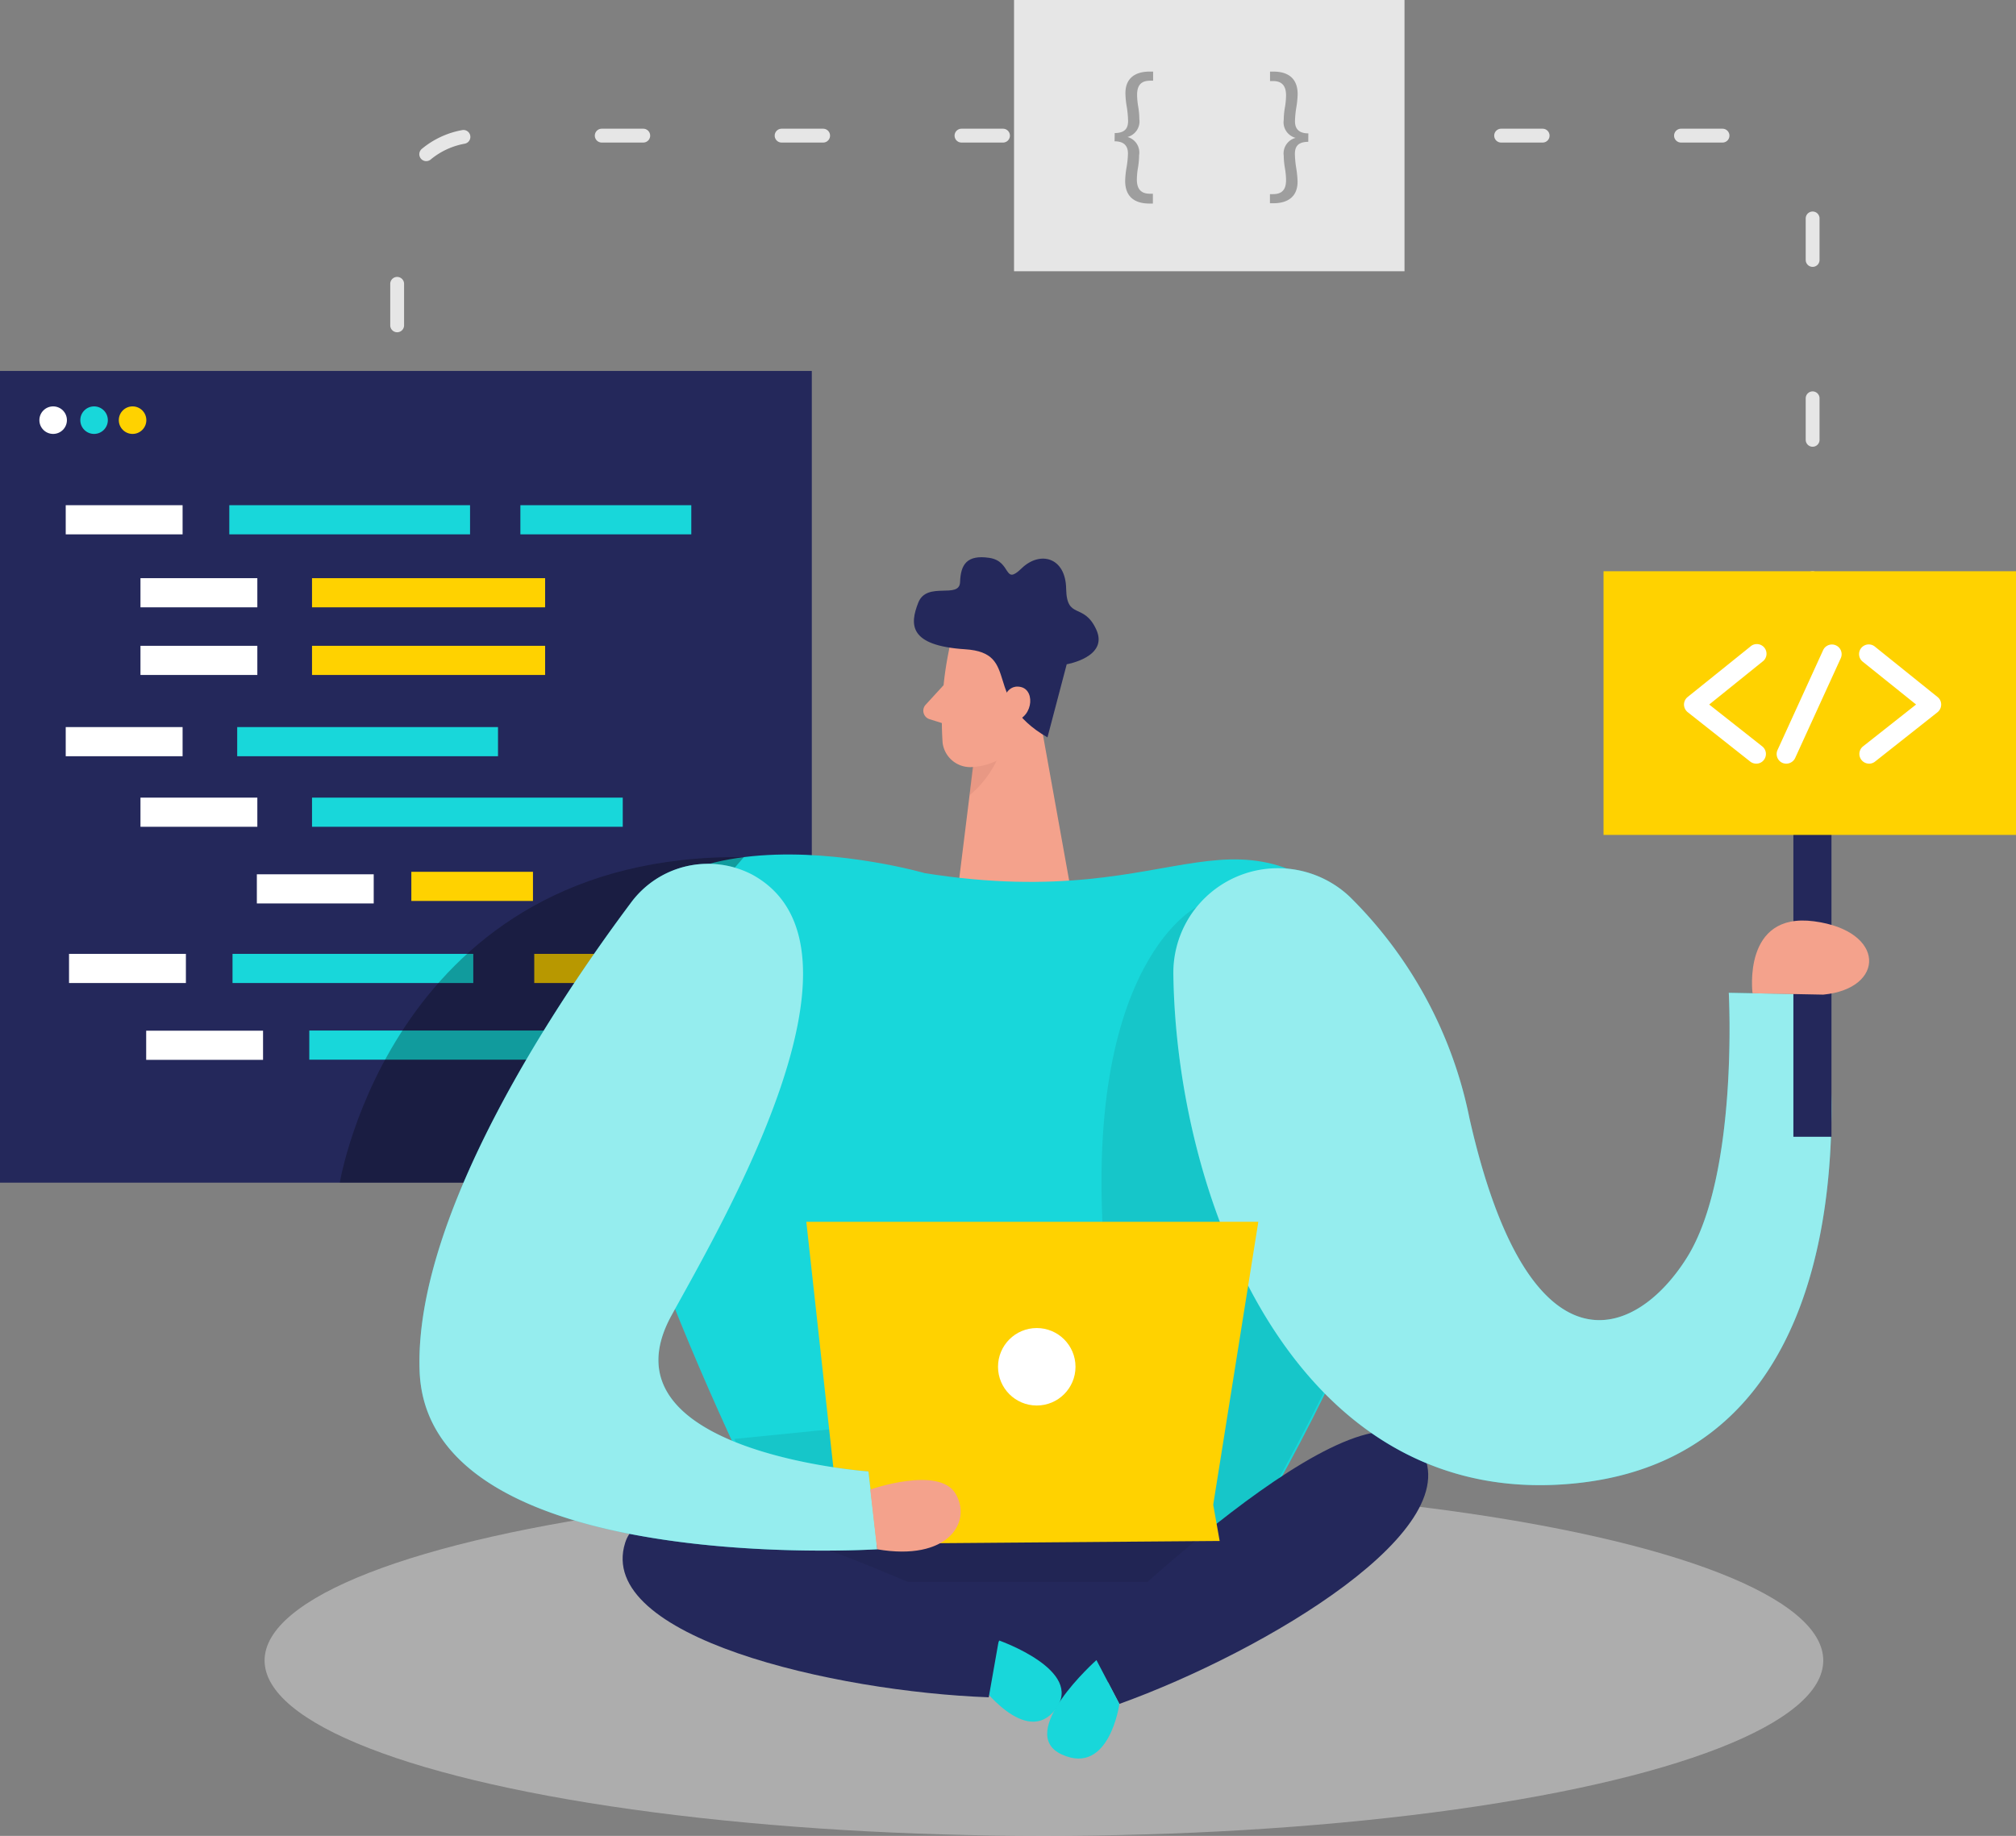 <svg xmlns="http://www.w3.org/2000/svg" width="145.699" height="132.695" viewBox="0 0 145.699 132.695">
  <rect x="0" y="0" width="145.699" height="132.695" fill="#808080" stroke="none"/>
  <g id="Web_Developer_Two_Color" data-name="Web Developer_Two Color" transform="translate(-68.95 -35.72)">
    <path id="Path_4953" data-name="Path 4953" d="M118.26,79.272V58.352a5.821,5.821,0,0,1,5.821-5.792h90.656a5.821,5.821,0,0,1,5.821,5.792V90.728" transform="translate(-20.607 -7.037)" fill="none" stroke="#e6e6e6" stroke-linecap="round" stroke-linejoin="round" stroke-width="1" stroke-dasharray="3 10"/>
    <rect id="Rectangle_2489" data-name="Rectangle 2489" width="28.22" height="19.605" transform="translate(142.236 35.72)" fill="#e6e6e6"/>
    <path id="Path_4954" data-name="Path 4954" d="M207.346,49.051c.85,0,.966-.466.966-.885a7.274,7.274,0,0,0-.093-1,6.336,6.336,0,0,1-.1-.99c0-1.1.716-1.566,1.746-1.566h.256v.658h-.215c-.7,0-.943.384-.943,1.024a5.38,5.38,0,0,0,.081.85,5.666,5.666,0,0,1,.082.908,1.164,1.164,0,0,1-.856,1.286h0a1.164,1.164,0,0,1,.838,1.321,5.534,5.534,0,0,1-.081.9,5.588,5.588,0,0,0-.081.844c0,.669.274,1.036.943,1.036h.215v.71h-.256c-.99,0-1.746-.431-1.746-1.636a6.257,6.257,0,0,1,.1-.978,6.7,6.7,0,0,0,.1-1c0-.367-.116-.885-.966-.885Z" transform="translate(-57.834 -3.715)" fill="#9e9e9e"/>
    <path id="Path_4955" data-name="Path 4955" d="M229.391,49.686c-.85,0-.966.466-.966.879a7.191,7.191,0,0,0,.093,1,7.209,7.209,0,0,1,.1,1c0,1.094-.716,1.56-1.746,1.56h-.25v-.658h.221c.7,0,.943-.378.943-1.024a5.307,5.307,0,0,0-.081-.844,5.783,5.783,0,0,1-.087-.908,1.164,1.164,0,0,1,.861-1.292h0a1.164,1.164,0,0,1-.861-1.3,5.523,5.523,0,0,1,.087-.908,5.454,5.454,0,0,0,.081-.862c0-.664-.274-1.036-.943-1.036h-.215V44.61h.25c.99,0,1.746.431,1.746,1.636a6.873,6.873,0,0,1-.1.978,6.873,6.873,0,0,0-.093.966c0,.373.116.885.966.885Z" transform="translate(-65.891 -3.715)" fill="#9e9e9e"/>
    <rect id="Rectangle_2490" data-name="Rectangle 2490" width="58.67" height="58.67" transform="translate(68.95 62.531)" fill="#24285b"/>
    <rect id="Rectangle_2491" data-name="Rectangle 2491" width="18.848" height="2.107" transform="translate(86.093 88.272)" fill="#18d7da"/>
    <rect id="Rectangle_2492" data-name="Rectangle 2492" width="16.846" height="2.107" transform="translate(91.5 82.398)" fill="#ffd200"/>
    <rect id="Rectangle_2493" data-name="Rectangle 2493" width="8.79" height="2.107" transform="translate(107.561 104.664)" fill="#ffd200"/>
    <rect id="Rectangle_2494" data-name="Rectangle 2494" width="8.79" height="2.107" transform="translate(98.678 98.732)" fill="#ffd200"/>
    <rect id="Rectangle_2495" data-name="Rectangle 2495" width="22.457" height="2.107" transform="translate(91.5 93.371)" fill="#18d7da"/>
    <rect id="Rectangle_2496" data-name="Rectangle 2496" width="8.446" height="2.107" transform="translate(79.102 93.371)" fill="#fff"/>
    <rect id="Rectangle_2497" data-name="Rectangle 2497" width="8.446" height="2.107" transform="translate(87.513 98.912)" fill="#fff"/>
    <rect id="Rectangle_2498" data-name="Rectangle 2498" width="8.446" height="2.107" transform="translate(79.515 110.217)" fill="#fff"/>
    <rect id="Rectangle_2499" data-name="Rectangle 2499" width="8.446" height="2.107" transform="translate(73.7 88.272)" fill="#fff"/>
    <circle id="Ellipse_11361" data-name="Ellipse 11361" cx="0.995" cy="0.995" r="0.995" transform="translate(71.796 65.093)" fill="#fff"/>
    <circle id="Ellipse_11362" data-name="Ellipse 11362" cx="0.995" cy="0.995" r="0.995" transform="translate(74.754 65.093)" fill="#18d7da"/>
    <circle id="Ellipse_11363" data-name="Ellipse 11363" cx="0.995" cy="0.995" r="0.995" transform="translate(77.536 65.093)" fill="#ffd200"/>
    <rect id="Rectangle_2500" data-name="Rectangle 2500" width="8.446" height="2.107" transform="translate(73.7 72.235)" fill="#fff"/>
    <rect id="Rectangle_2501" data-name="Rectangle 2501" width="8.446" height="2.107" transform="translate(79.102 77.509)" fill="#fff"/>
    <rect id="Rectangle_2502" data-name="Rectangle 2502" width="16.846" height="2.107" transform="translate(91.5 77.509)" fill="#ffd200"/>
    <rect id="Rectangle_2503" data-name="Rectangle 2503" width="8.446" height="2.107" transform="translate(79.102 82.398)" fill="#fff"/>
    <rect id="Rectangle_2504" data-name="Rectangle 2504" width="17.399" height="2.107" transform="translate(85.522 72.235)" fill="#18d7da"/>
    <rect id="Rectangle_2505" data-name="Rectangle 2505" width="8.446" height="2.107" transform="translate(73.939 104.664)" fill="#fff"/>
    <rect id="Rectangle_2506" data-name="Rectangle 2506" width="17.399" height="2.107" transform="translate(85.755 104.664)" fill="#18d7da"/>
    <rect id="Rectangle_2507" data-name="Rectangle 2507" width="17.399" height="2.107" transform="translate(91.303 110.205)" fill="#18d7da"/>
    <rect id="Rectangle_2508" data-name="Rectangle 2508" width="12.352" height="2.107" transform="translate(106.559 72.235)" fill="#18d7da"/>
    <path id="Path_4956" data-name="Path 4956" d="M192.984,118.13l3.056,16.991-8.44.629,1.688-13.627Z" transform="translate(-49.584 -34.439)" fill="#f4a28c"/>
    <path id="Path_4957" data-name="Path 4957" d="M189.66,127.589a4.727,4.727,0,0,0,2.328-1.449,7.533,7.533,0,0,1-2.649,4.843Z" transform="translate(-50.311 -37.787)" fill="#ce8172" opacity="0.31"/>
    <path id="Path_4958" data-name="Path 4958" d="M186.368,114.509a24.858,24.858,0,0,0-.454,6.659,2.014,2.014,0,0,0,2.276,1.746,4.461,4.461,0,0,0,3.853-2.91l1.6-3.347a3.609,3.609,0,0,0-1.129-4.016C190.454,110.725,186.74,112.087,186.368,114.509Z" transform="translate(-48.841 -31.767)" fill="#f4a28c"/>
    <path id="Path_4959" data-name="Path 4959" d="M185.049,120.8l-1.292,1.409a.64.64,0,0,0,.279,1.048l1.5.471Z" transform="translate(-47.906 -35.555)" fill="#f4a28c"/>
    <path id="Path_4960" data-name="Path 4960" d="M192.072,117.931l1.391-5.285s3.05-.518,2.136-2.509-2.136-.669-2.177-2.957-1.9-2.747-3.219-1.467-.7-.512-2.328-.757-2.078.483-2.119,1.746-2.4-.087-3.021,1.49-.7,3.108,3.388,3.37S187.276,115.172,192.072,117.931Z" transform="translate(-47.42 -28.914)" fill="#24285b"/>
    <path id="Path_4961" data-name="Path 4961" d="M193.36,122.281s.21-1.531,1.35-1.281.85,2.474-.745,2.5Z" transform="translate(-51.991 -35.627)" fill="#f4a28c"/>
    <ellipse id="Ellipse_11364" data-name="Ellipse 11364" cx="56.324" cy="12.678" rx="56.324" ry="12.678" transform="translate(88.072 143.059)" fill="#e6e6e6" opacity="0.45"/>
    <path id="Path_4962" data-name="Path 4962" d="M166.759,143.17s-23.819-6.88-23.709,10.42c.087,13.068,14.745,40.811,14.745,40.811h30.269s22.964-35.223,11.793-46.568S186.125,146.244,166.759,143.17Z" transform="translate(-30.966 -44.339)" fill="#18d7da"/>
    <path id="Path_4963" data-name="Path 4963" d="M164.4,233.868l18.418,4.965,16.339-8.289,2.48-4.424H158.97Z" transform="translate(-37.62 -79.569)" fill="#24285b"/>
    <path id="Path_4964" data-name="Path 4964" d="M193.49,148.4s-8.929,4.482-6.368,27.708c.722,6.537-1.467,8.149-1.467,8.149l-25.525,2.555,4.8,10.332H195.2s13.283-21.619,14.331-32.755S193.49,148.4,193.49,148.4Z" transform="translate(-38.104 -47.089)" opacity="0.08"/>
    <path id="Path_4965" data-name="Path 4965" d="M191.98,239.42s6.2,2.171,4.075,4.971-5.495-1.851-5.495-1.851Z" transform="translate(-50.821 -85.127)" fill="#18d7da"/>
    <path id="Path_4966" data-name="Path 4966" d="M173.627,231.827s-25.03-12.806-27.19-5.984,15.135,10.763,26.276,11.17Z" transform="translate(-32.305 -78.616)" fill="#24285b"/>
    <path id="Path_4967" data-name="Path 4967" d="M203.73,228.491s19.983-19.791,24.081-13.97-11.141,14.849-21.637,18.627Z" transform="translate(-56.325 -74.273)" fill="#24285b"/>
    <path id="Path_4968" data-name="Path 4968" d="M202.524,241.85s-5.92,5.274-2.491,6.828,4.15-3.661,4.15-3.661Z" transform="translate(-54.333 -86.142)" fill="#18d7da"/>
    <path id="Path_4969" data-name="Path 4969" d="M214.629,151.163a7.559,7.559,0,0,1,12.748-5.594,31.1,31.1,0,0,1,8.65,16c4.278,18.971,11.968,16.066,15.717,10.082s3.027-19.139,3.027-19.139l6.828.128s5.862,34.157-19.244,35.426C223.029,189.04,214.845,167.142,214.629,151.163Z" transform="translate(-60.879 -45.033)" fill="#18d7da"/>
    <path id="Path_4970" data-name="Path 4970" d="M214.629,151.163a7.559,7.559,0,0,1,12.748-5.594,31.1,31.1,0,0,1,8.65,16c4.278,18.971,11.968,16.066,15.717,10.082s3.027-19.139,3.027-19.139l6.828.128s5.862,34.157-19.244,35.426C223.029,189.04,214.845,167.142,214.629,151.163Z" transform="translate(-60.879 -45.033)" fill="#fff" opacity="0.54"/>
    <rect id="Rectangle_2509" data-name="Rectangle 2509" width="2.753" height="24.186" transform="translate(198.56 93.697)" fill="#24285b"/>
    <path id="Path_4971" data-name="Path 4971" d="M171.2,206.884,169.06,187.43h32.667l-3.26,20.449.466,2.619-28.08.221Z" transform="translate(-41.836 -63.4)" fill="#ffd200"/>
    <path id="Path_4972" data-name="Path 4972" d="M111.14,165.67s3.923-23.825,29.2-23.523L120.069,165.67Z" transform="translate(-17.631 -44.475)" opacity="0.28"/>
    <circle id="Ellipse_11365" data-name="Ellipse 11365" cx="2.8" cy="2.8" r="2.8" transform="translate(141.078 131.708)" fill="#fff"/>
    <path id="Path_4973" data-name="Path 4973" d="M145.086,143.764a6.921,6.921,0,0,0-8.8,2.061c-4.971,6.642-15.717,22.434-15.245,33.89.64,14.873,33.075,12.806,33.075,12.806l-.64-5.623s-19.657-1.414-14.232-11.281C142.926,168.905,154.632,149,145.086,143.764Z" transform="translate(-21.762 -44.823)" fill="#18d7da"/>
    <path id="Path_4974" data-name="Path 4974" d="M145.086,143.764a6.921,6.921,0,0,0-8.8,2.061c-4.971,6.642-15.717,22.434-15.245,33.89.64,14.873,33.075,12.806,33.075,12.806l-.64-5.623s-19.657-1.414-14.232-11.281C142.926,168.905,154.632,149,145.086,143.764Z" transform="translate(-21.762 -44.823)" fill="#fff" opacity="0.54"/>
    <path id="Path_4975" data-name="Path 4975" d="M286.511,155.274s-.768-5.891,4.447-5.2,5.169,4.872.664,5.3Z" transform="translate(-90.903 -47.764)" fill="#f4a28c"/>
    <rect id="Rectangle_2510" data-name="Rectangle 2510" width="29.809" height="19.058" transform="translate(184.84 77.008)" fill="#ffd200"/>
    <path id="Path_4976" data-name="Path 4976" d="M283.251,124.346a.7.7,0,0,1-.431-.146l-4.523-3.574a.722.722,0,0,1-.268-.547.71.71,0,0,1,.262-.547l4.523-3.638a.7.7,0,1,1,.873,1.089l-3.836,3.091,3.836,3.027a.7.7,0,0,1,.111.984A.681.681,0,0,1,283.251,124.346Z" transform="translate(-87.375 -33.432)" fill="#fff"/>
    <path id="Path_4977" data-name="Path 4977" d="M300.5,124.36a.7.7,0,0,1-.437-1.246l3.836-3.027L300.054,117a.7.7,0,1,1,.879-1.089l4.523,3.638a.687.687,0,0,1,.256.547.716.716,0,0,1-.262.547l-4.523,3.574a.7.7,0,0,1-.431.146Z" transform="translate(-96.471 -33.446)" fill="#fff"/>
    <path id="Path_4978" data-name="Path 4978" d="M290.23,124.358a.716.716,0,0,1-.285-.058.7.7,0,0,1-.349-.926l3.295-7.218a.7.7,0,1,1,1.275.582l-3.295,7.212A.71.71,0,0,1,290.23,124.358Z" transform="translate(-92.182 -33.443)" fill="#fff"/>
    <path id="Path_4979" data-name="Path 4979" d="M177,220.175s4.983-1.746,6.176.32-.582,4.878-5.681,4Z" transform="translate(-45.154 -76.796)" fill="#f4a28c"/>
  </g>
</svg>

